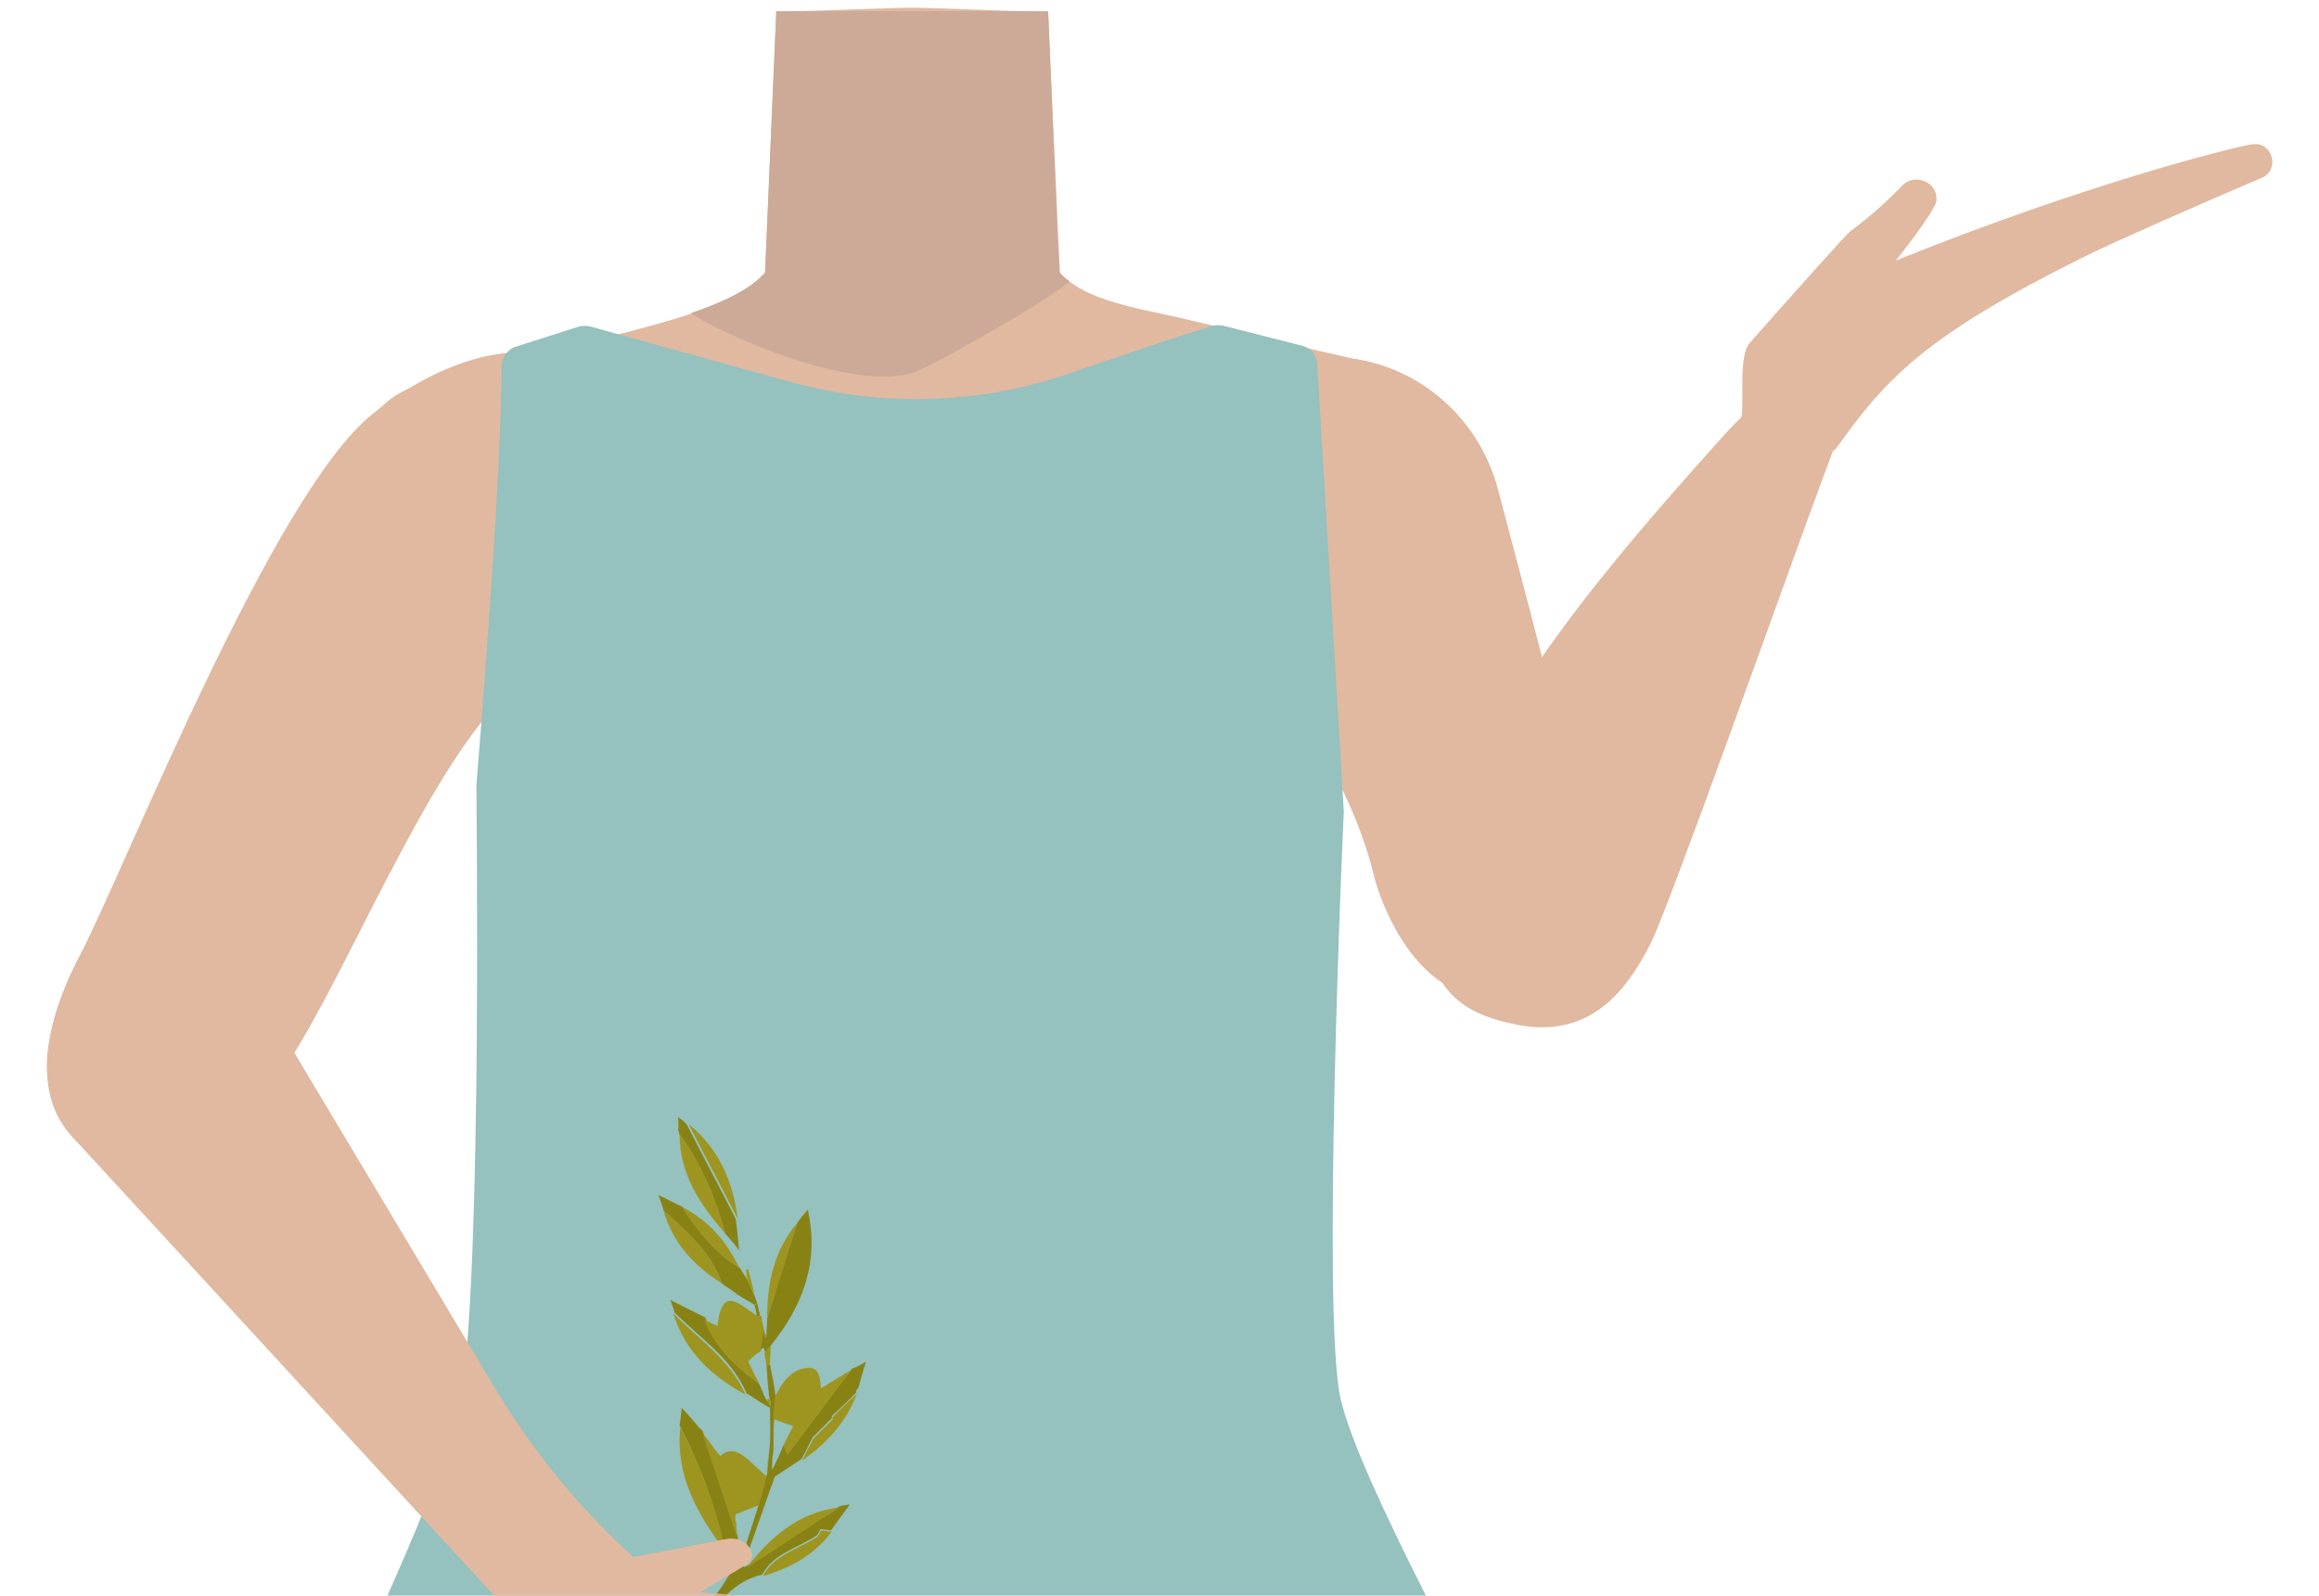 <?xml version="1.0" encoding="utf-8"?>
<!-- Generator: Adobe Illustrator 26.0.3, SVG Export Plug-In . SVG Version: 6.00 Build 0)  -->
<svg version="1.1" id="Calque_1" xmlns="http://www.w3.org/2000/svg" xmlns:xlink="http://www.w3.org/1999/xlink" x="0px" y="0px"
	 viewBox="0 0 331 227.8" style="enable-background:new 0 0 331 227.8;" xml:space="preserve">
<style type="text/css">
	.st0{fill:#E0B9A0;}
	.st1{fill:#CCAA97;}
	.st2{fill:#95C1BE;}
	.st3{fill:#888215;}
	.st4{fill:#9E9520;}
</style>
<g id="Calque_1_00000092416591651727795750000013287074332493574055_">
	<g id="Calque_12">
		<path class="st0" d="M202,85.6c0,0-0.1,3.9-9.3,10c-10.9,7.3-6.9,21.4-8.4,28.7c-1,4.9-9.9,17.3-13.7,16.6
			c-10.8-2-16.9-16.2-26.7-20.4c-5.7-2.4-8.2-4.7-13.7-2c-5.5-2.8-8-0.5-13.7,2c-9.8,4.2-15.8,18.5-26.7,20.4
			c-3.9,0.7-12.7-11.7-13.7-16.6c-1.5-7.3,2.5-21.4-8.4-28.7c-9.2-6.1-11.6-11-11.6-11c-7-17.1-6.1-26.7,3.9-29.7s29.4-7,38.6-10.1
			c4.7-1.6,8.5-3.4,10.6-5.8l1.6-37.3l18.3-0.6h2.2l14.3,0.5l4,0.1l0.7,15.7l0.6,12.9v0.5l0.4,8.2c0.4,0.5,0.9,0.9,1.5,1.3
			c2.7,2,6.8,3.2,11.6,4.2c6.5,1.3,23.9,5.8,31.2,7.2C198.6,52.3,209,68.5,202,85.6z"/>
		<path class="st1" d="M152.7,40.2c-5.4,4.2-18.8,11.4-21.3,12.6c-8.2,3.9-28.3-5-32.8-8.1c4.7-1.6,8.5-3.4,10.6-5.8l1.6-37.3h38.8
			l1.2,28.5v0.5l0.4,8.2C151.6,39.3,152.1,39.8,152.7,40.2z"/>
	</g>
</g>
<path class="st0" d="M92.1,67.3c0.2,19.8-13.4,25.3-20.4,32.4c-11.1,11.2-22.3,39.5-30.7,52.2c-3.9,6-15.6,18.7-26.4,13.6l0,0
	c-13.5-7.1-6.3-23.3-3.1-29.3c6.4-12.3,27.5-65.9,41.7-77.1c0,0,13.8-12,26.9-8C88.5,53.7,92,59.1,92.1,67.3L92.1,67.3z"/>
<path class="st0" d="M181.1,54.5c-5.5,11.8-1,35,2.1,41.6c5,10.6,10.4,18.5,12.9,28.9c1.2,4.9,6.2,16.6,15.3,17.2l0,0
	c11.6,0.3,16.3-14.3,15.7-19.1c-0.8-5.8-8.3-34.5-13.3-53.3c-3-11.2-13.1-19.1-24.6-18.8c-4.1,0.1-7.3,0.8-8.1,2.6L181.1,54.5z"/>
<path class="st0" d="M215.6,146.1c11.2,2.7,16.6-4.7,20-11.4c2.5-4.8,19.7-53.3,24.6-66.5c2.8-7.4,4.5-11.3-1.4-12.9
	c-5.4-1.5-11.3,5.2-13.6,7.8c-22,24.5-36.9,43.8-40.8,65.5C201.8,142.8,211.7,145.2,215.6,146.1z"/>
<path class="st0" d="M264,33.1c2.7-2,5.2-4.2,7.5-6.6c1.7-1.8,4.9-0.6,4.9,1.8c0,0.1,0,0.3,0,0.4c-0.3,1.6-5.8,8.5-5.8,8.5l0,0
	c26.5-10.7,47.7-16.1,50.8-16.6c0,0,0,0,0.1,0c2.9-0.4,4,3.7,1.3,4.8c-8,3.4-20.5,8.9-25,11.1c-23,11.4-28.6,17.5-35.7,27.5
	c-1.2,1.8-15.8-0.1-13.7-4c0.8-1.4-0.5-9.1,1.4-11.1C257.2,40.5,263.7,33.3,264,33.1z"/>
<path class="st2" d="M71.6,52.3c0,16.2-3.4,57.2-3.6,59.8c0,0.1,0,0.2,0,0.2c0,3.1,0.8,65.5-2,86.4c-1.6,11.5-18.2,44.7-18.4,46.6
	c0,0.1,0,0.1,0,0.2c-2.7,13.2,5.7,26.1,18.8,28.9c1.7,0.4,3.4,0.5,5.1,0.5h122c11.6,0,20.9-9.4,20.9-20.9c0-2-0.3-4-0.9-6
	c0-0.1-0.1-0.2-0.1-0.3c-0.4-2.5-19.5-36.3-22.1-48.2c-2.6-12.2,0.3-79.9,0.5-83.4c0-0.1,0-0.2,0-0.3l-3.8-64
	c-0.1-1.1-0.9-2.1-2-2.4l-11.4-2.9c-0.5-0.1-0.9-0.1-1.4,0c-5.1,1.5-12.9,4.2-20.2,6.7c-12.8,4.5-26.7,5-39.9,1.4l-28.9-8
	c-0.5-0.1-1-0.1-1.5,0l-9.4,3C72.2,50.2,71.6,51.2,71.6,52.3z"/>
<g id="GcAfxX_00000158726393485427391440000013673085389559127732_">
	<g>
		<path class="st3" d="M108.3,197.5c0.4,0.7,0.6,1.5,1,2.2c0.1,0.2,0.3,0.4,0.7,1c-0.1-0.8-0.1-1-0.2-1.2c-0.2-1.6-0.3-3.1-0.4-4.7
			c0.1,0,0.3,0,0.5,0c0.3,1.5,0.6,3,0.8,4.5c0,1-0.2,2.1-0.2,3.1c-0.1,1.2-0.1,2.5-0.1,3.7c0,0.5,0,1-0.1,1.6s-0.1,1.2-0.1,2.2
			c0.7-1.4,1.2-2.5,1.7-3.7c0.1,0.3,0.2,0.5,0.6,1.3c3.3-4.3,6.1-8.2,9.1-12.1c0.6-0.2,1.2-0.5,2-1c-0.5,1.6-0.8,2.7-1.1,3.8
			c-0.2,0.1-0.2,0.3-0.3,0.4c0,0.1,0,0.2,0,0.2c-1.1,1.2-2.3,2.3-3.5,3.4c0,0.1,0.1,0.2,0.1,0.2c-0.8,0.8-1.6,1.6-2.8,2.8
			c-0.4,0.7-0.9,1.9-1.6,3.1c-1.5,1-3,2-3.8,2.5c-1.7,4.7-3,8.6-4.5,12.7c-0.1,0,0,0.2,0.1,0.2c0,0,0.1,0,0.2,0
			c4.5-2.8,8.8-5.8,13.3-8.6c0.3-0.1,0.7-0.2,1.6-0.3c-1.1,1.5-1.9,2.6-2.7,3.7c-0.5-0.1-1-0.1-1.5-0.2c-0.3,0.6-0.5,1-0.5,0.9
			c-2.9,1.9-6.2,2.6-7.8,5.6c-8,1.8-9.2,12.6-18.9,13.8c6.8-4.3,11.7-9,15-15.2c-0.4-0.5-0.7-1.1-1.1-1.7c-0.1-0.2-0.3-0.4-0.4-0.5
			l0-0.1c-1.3-6.2-3.5-12-6.4-17.6c0.1-0.7,0.2-1.4,0.3-2.5c1,1,1.6,1.8,2.3,2.6c0.1,0.1,0.1,0.2,0.3,0.3c0.1,0.1,0.2,0.2,0.4,0.4
			c1.7,5,3.3,10,5,15c0.1,1.1,0,2.2,0.1,4.6c1.2-3.9,2.1-6.5,2.9-9.1c0.3-1.4,0.7-2.7,1.1-4.1l0-0.1c0.1-0.1,0.1-0.1,0.1-0.2
			c0.1-1.4,0.3-2.9,0.4-4.3c0.1-1.7,0-3.5,0-5.1c-1-0.6-1.9-1.1-2.7-1.7c-0.2-0.1-0.3-0.2-0.5-0.3l-0.1,0c-2.1-5-6.6-7.9-10.3-11.6
			c-0.1-0.4-0.3-0.8-0.6-1.8c2,1,3.5,1.8,5,2.5C101.9,192.4,105.1,195.1,108.3,197.5z"/>
		<path class="st4" d="M115.2,195.3c1.9-0.2,1.8,1.7,2,2.9c1.5-0.9,2.9-1.8,4.3-2.6c-2.9,3.9-5.8,7.7-9.1,12.1
			c-0.4-0.8-0.4-1.1-0.6-1.3c0.4-0.8,0.9-1.8,1.4-2.8c-1-0.3-1.9-0.7-2.8-1c0-1,0.2-2.1,0.2-3.1C111.6,197.3,113,195.5,115.2,195.3z
			"/>
		<path class="st3" d="M109.2,193.1c0-0.2-0.1-0.4-0.2-0.7c-0.2,0.1-0.3,0.3-0.5,0.3c0.1-1.1,0.3-2.2,0.4-3.3c0.1,0.3,0.2,0.7,0.2,1
			c0,0.2,0.1,0.2,0.2,0.4c0,0.2,0.1,0.3-0.7-1.9c0.9,2.2,0.8,2.1,0.8,1.9c0,0,0-0.1,0-0.2c0-0.8,0.1-1.6,0.1-2.4
			c1.4-4.5,2.8-9.1,4.3-13.6c0.4-0.6,0.8-1.1,1.5-1.9c1.7,7.6-0.8,13.8-5.2,19.3C109.8,192.4,109.5,192.9,109.2,193.1z"/>
		<path class="st4" d="M105,216.2c0,0.1-0.1,0.6,0,1c0.1,0.3,0,0.5,0.1,0.7c0,0.5,0.1,1.1,0.1,1.6c-1.7-5-3.3-10-5-15
			c0.9,1.1,1.7,2.3,2.6,3.4c1.5-1.4,2.8-0.5,4,0.5c0.9,0.8,1.7,1.6,2.6,2.4c-0.3,1.4-0.7,2.7-1.1,4.1
			C107.2,215.3,106.3,215.7,105,216.2z"/>
		<path class="st4" d="M106.8,194.4c0.5,1,1,2.1,1.6,3.2c-3.3-2.5-6.4-5.2-7.9-9.2c0.6,0.3,1.2,0.6,1.9,0.9c0.7-6.3,3.5-2.6,5.8-1.4
			c0.2,0,0.3,0,0.5,0c0,0.5,0.2,1.1,0.3,1.7c-0.1,1.1-0.3,2.2-0.4,3.3C107.9,193.3,107.3,193.8,106.8,194.4z"/>
		<path class="st3" d="M107.6,184.8c0.2,0.4,0.3,0.8,0.5,1.3c-0.2,0-0.2,0.1-0.4,0.2c-0.7-0.5-1.6-0.9-2.3-1.4
			c-0.2,0-0.3-0.2-0.4-0.3c-0.7-0.5-1.4-0.9-2-1.4c-1.5-4.5-5-7.3-8.3-10.4c-0.1-0.6-0.4-1.2-0.7-2.2c1.3,0.7,2.4,1.2,3.4,1.7
			c2.2,3.4,4.6,6.6,8.2,8.7c0.4,0.7,0.9,1.4,1.3,2.1C107.1,183.7,107.4,184.2,107.6,184.8z"/>
		<path class="st4" d="M97.1,203.8c3,5.5,5.1,11.4,6.4,17.6C99.5,216.2,96.4,210.6,97.1,203.8z"/>
		<path class="st3" d="M97,162L97,162c-0.1-0.3-0.1-0.4-0.2-0.7c0.1-0.6,0-1,0-1.8c0.6,0.4,0.9,0.7,1.2,1c2.3,4.5,4.7,9,7,13.5
			c0.2,1.3,0.3,2.6,0.5,4.5c-0.9-1.2-1.5-1.8-2-2.4C102.1,171.1,100.2,166.3,97,162z"/>
		<path class="st4" d="M96.1,187.5c3.6,3.7,8.1,6.6,10.3,11.6C101.6,196.5,97.8,193,96.1,187.5z"/>
		<path class="st4" d="M97,161.9c3.2,4.3,5.1,9.2,6.6,14.3C100,172.1,97,167.7,97,161.9z"/>
		<path class="st4" d="M119.9,215.2c-4.5,2.8-8.8,5.8-13.3,8.6C110,219.4,114,215.9,119.9,215.2z"/>
		<path class="st4" d="M94.7,172.8c3.3,3,6.8,5.9,8.3,10.4C99,180.7,96,177.4,94.7,172.8z"/>
		<path class="st4" d="M105.3,174c-2.3-4.5-4.7-9-7-13.5C102.6,164,104.6,168.6,105.3,174z"/>
		<path class="st4" d="M113.8,174.6c-1.4,4.5-2.8,9.1-4.3,13.6C109.5,183.3,110.4,178.6,113.8,174.6z"/>
		<path class="st4" d="M108.9,225c1.6-3,4.8-3.7,7.8-5.6c-0.1,0.1,0.2-0.3,0.5-0.9c0.5,0.1,1,0.1,1.5,0.2
			C116.2,222,112.8,223.9,108.9,225z"/>
		<path class="st4" d="M114.5,208.5c0.6-1.2,1.2-2.4,1.6-3.1c1.2-1.2,2-2,2.8-2.8c0-0.1-0.1-0.2-0.1-0.2c1.1-1.2,2.3-2.3,3.5-3.4
			C120.8,203,118.1,206,114.5,208.5z"/>
		<path class="st4" d="M105.5,181c-3.5-2.2-6-5.3-8.2-8.7C101.1,174.2,103.7,177.2,105.5,181z"/>
		<path class="st4" d="M106.5,181.3c0.1,0,0.3-0.1,0.3-0.1c0.3,1.2,0.6,2.4,0.9,3.6c-0.3-0.7-0.6-1.2-1-1.8
			C106.7,182.5,106.5,181.9,106.5,181.3z"/>
		<path class="st4" d="M109.9,194.9c-0.1,0-0.3,0-0.5,0c-0.1-0.5-0.2-1.1-0.3-1.7c0.3-0.3,0.6-0.8,0.9-1.1
			C110,193,109.9,194,109.9,194.9z"/>
		<path class="st4" d="M109.8,206.3c-0.1,1.4-0.3,2.9-0.4,4.3C109.6,209.2,109.7,207.7,109.8,206.3z"/>
		<path class="st3" d="M107.7,186.3c0.2,0,0.2-0.1,0.4-0.2c0.1,0.6,0.3,1.2,0.4,1.8c-0.2,0-0.3,0-0.5,0
			C108,187.4,107.8,186.8,107.7,186.3z"/>
		<path class="st4" d="M106.4,180.7C105.9,179.6,105.8,179.4,106.4,180.7C106,179.3,106.1,179.5,106.4,180.7z"/>
		<path class="st4" d="M106.6,199.2c0.2,0.1,0.3,0.2,0.5,0.3C106.9,199.4,106.7,199.3,106.6,199.2z"/>
		<path class="st4" d="M96.9,161.3c0.1,0.3,0.1,0.4,0.2,0.7C97,161.7,96.9,161.5,96.9,161.3z"/>
		<path class="st4" d="M103.5,221.4c0.1,0.2,0.3,0.4,0.4,0.5C103.8,221.8,103.6,221.6,103.5,221.4z"/>
		<path class="st4" d="M122.3,198.8c0.2-0.1,0.2-0.3,0.3-0.4C122.5,198.5,122.5,198.7,122.3,198.8z"/>
		<path class="st4" d="M99.9,204.1c-0.1-0.1-0.1-0.2-0.3-0.3C99.8,203.8,99.9,204,99.9,204.1z"/>
		<path class="st4" d="M109.4,190.7c0,0.1,0,0.1,0,0.2l-0.2,0.1c0-0.2-0.1-0.2-0.2-0.4C109.2,190.7,109.2,190.6,109.4,190.7z"/>
		<path class="st4" d="M105,184.6c0.2,0,0.3,0.2,0.4,0.3C105.3,184.8,105.1,184.7,105,184.6z"/>
		<path class="st4" d="M105.6,178.3c0,0.2,0.1,0.3,0.1,0.3l-0.1,0C105.6,178.5,105.6,178.4,105.6,178.3L105.6,178.3z"/>
		<path class="st4" d="M110.4,206.2c0,0.5,0,1-0.1,1.6C110.4,207.3,110.5,206.8,110.4,206.2z"/>
		<path class="st4" d="M110,200.9c-0.4-0.6-0.6-0.9-0.7-1c0.2,0,0.3-0.2,0.5-0.2C109.9,199.9,109.9,200.1,110,200.9z"/>
		<path class="st4" d="M109.3,191c0,0.1,0.1,0.2-0.8-1.9C109.3,191.3,109.3,191.2,109.3,191C109.2,191,109.4,190.9,109.3,191z"/>
		<path class="st3" d="M105,217.1c0.1,0.3,0,0.5,0.1,0.7C105.1,217.6,105.1,217.4,105,217.1z"/>
	</g>
</g>
<path class="st0" d="M114.3,234.7c-0.5,5.3-2,12.8-5.9,15.3c-2.1,0.8-9.3,2.4-11.4,1.2c-6.8-3.9-15.1-11-20.4-16.8l-66-71.8
	c-0.2-0.2-0.5-0.5-0.6-0.8c-5.4-7.1-4-17.2,3.1-22.6c6.7-5.1,16.1-4.1,21.7,2.1l5.3,5.8l31.1,52c5.3,8.6,11.7,16.4,19.2,23.2l0,0
	l12.9-2.5c1.7-0.4,3,0.1,3.7,1.2c0.6,0.8,0.4,1.9-0.5,2.4l-6.5,3.9c0,0,4.8,0.5,8.8,0.8C112.2,228.3,114.6,231.3,114.3,234.7z"/>
</svg>

